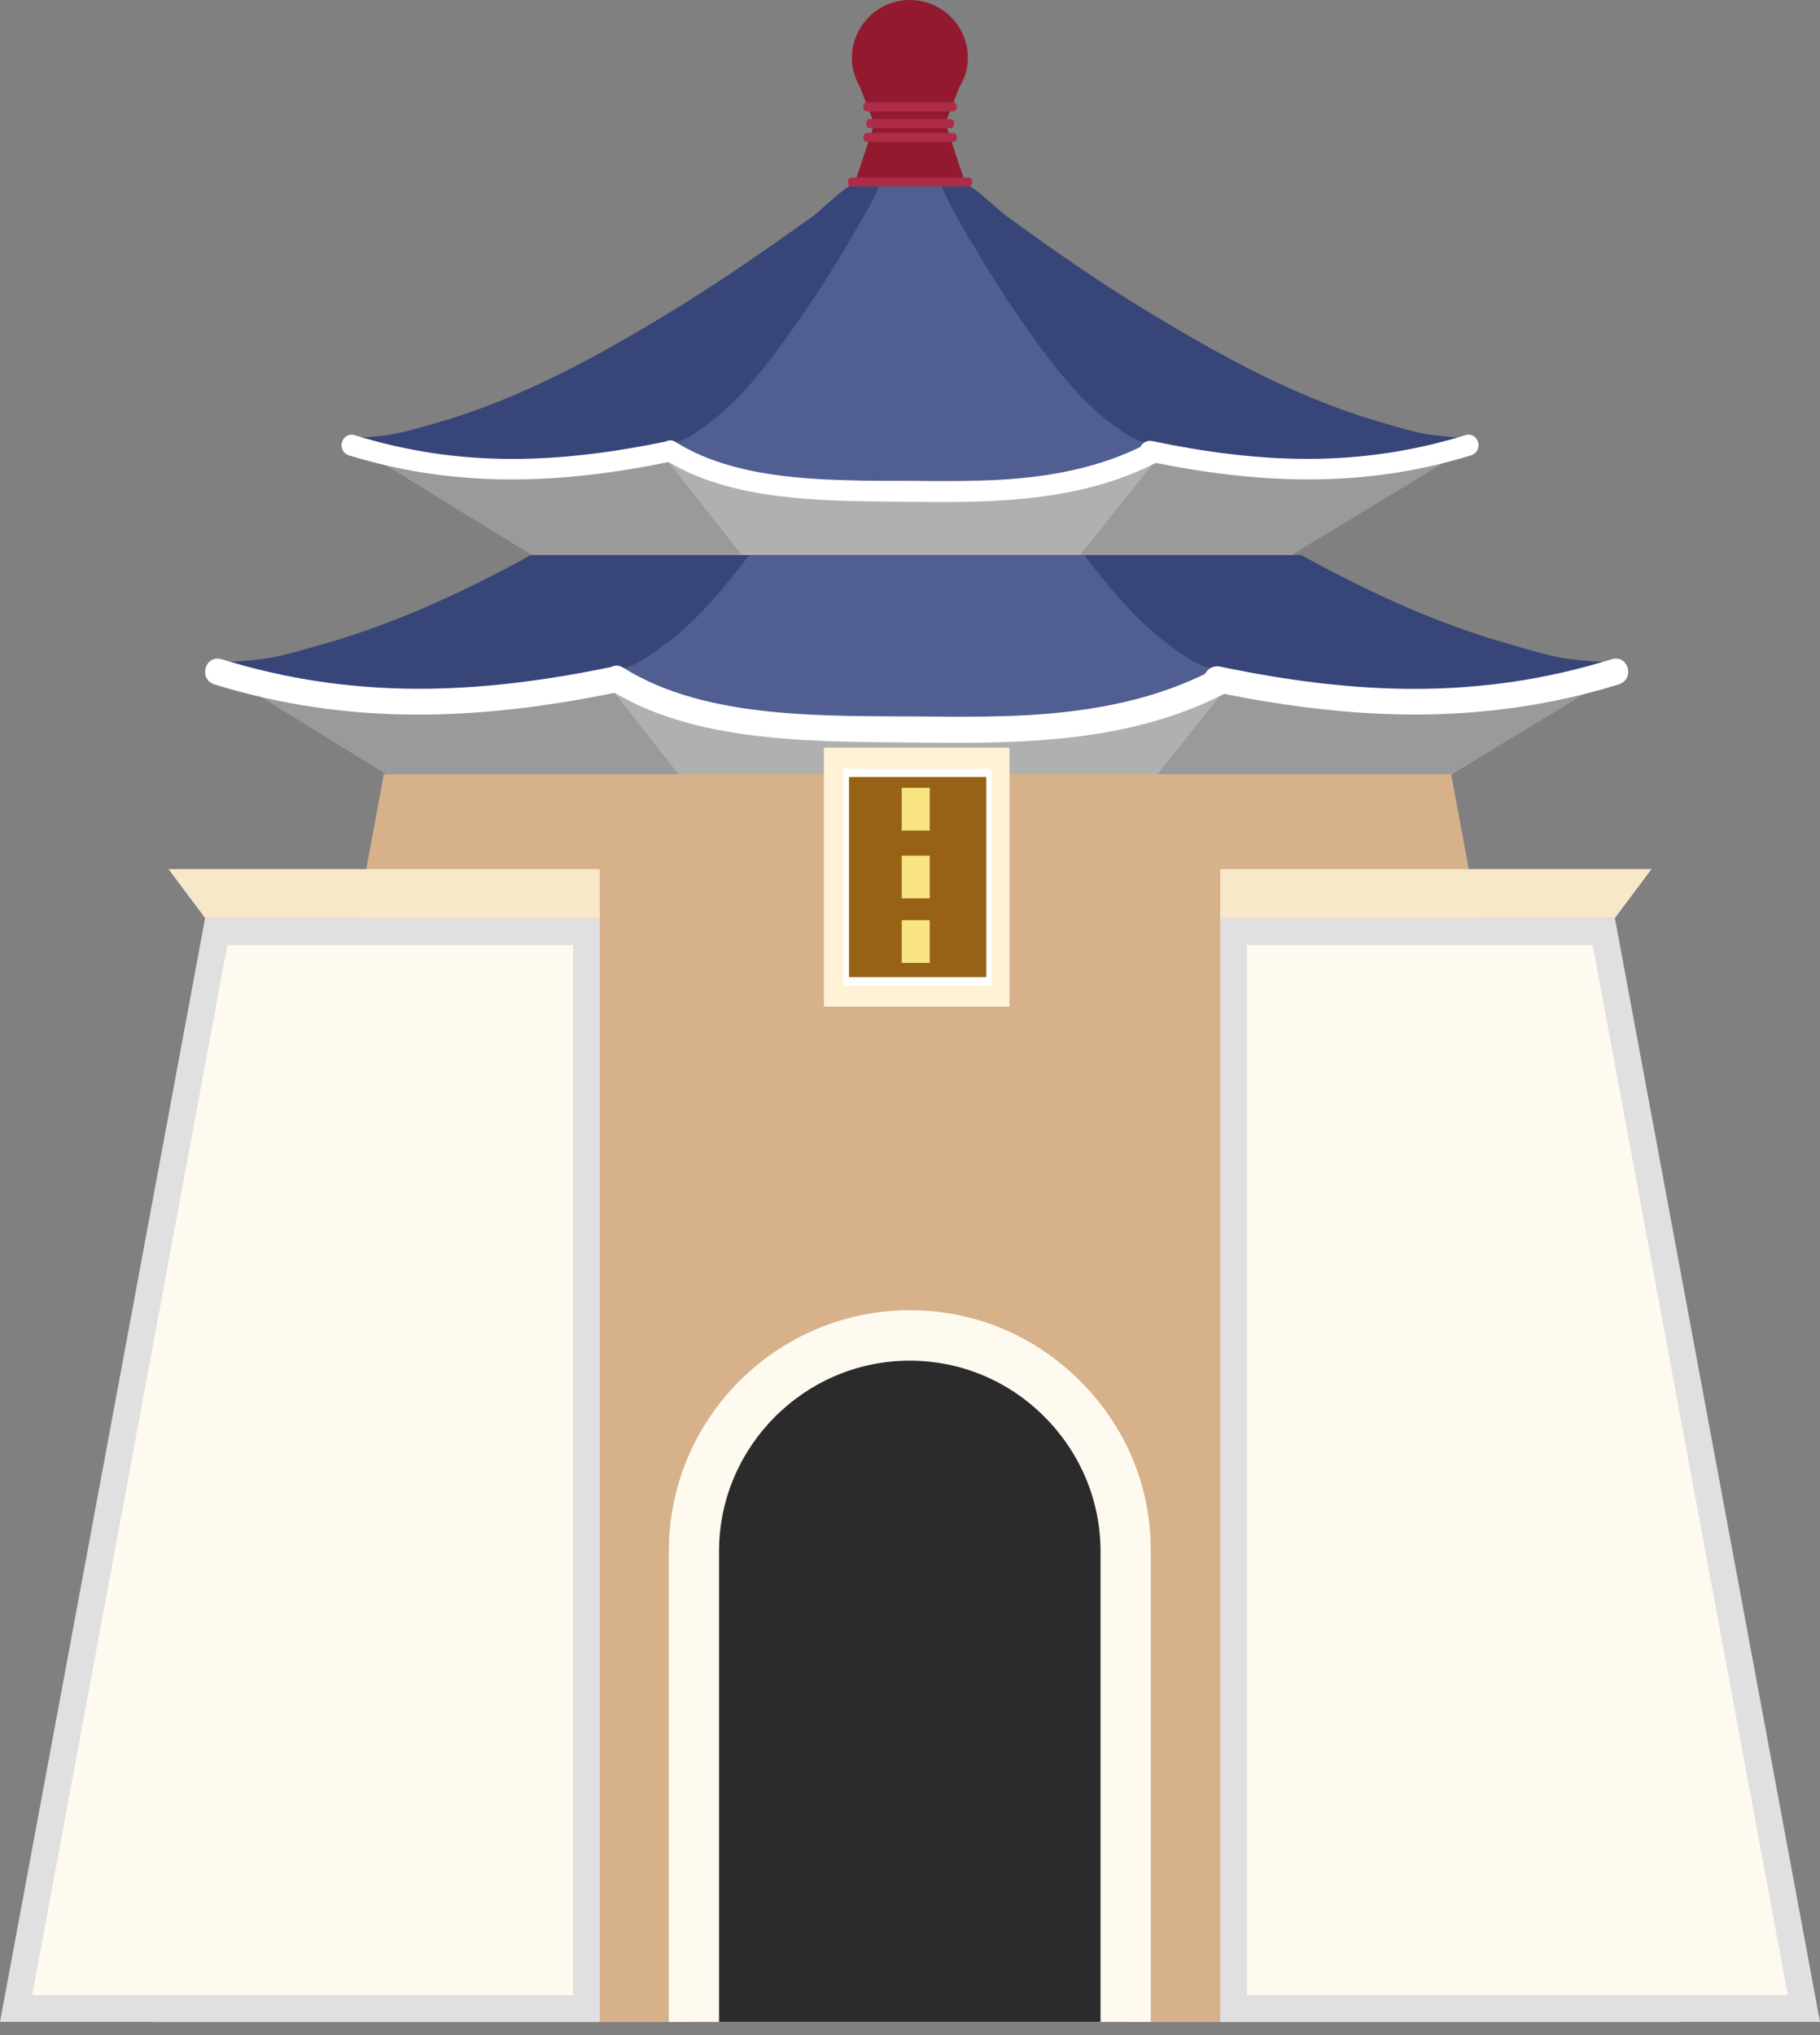 <svg width="68" height="76" viewBox="0 0 68 76" fill="none" xmlns="http://www.w3.org/2000/svg">
<rect x="0" y="0" width="68" height="76" fill="#808080" stroke="none"/>
<path d="M45.881 22.174L54.779 16.771L13.245 16.654L22.213 22.174H45.881Z" fill="#999A9C"/>
<path d="M39.196 22.174L43.089 17.303L24.934 17.201L28.851 22.174H39.196Z" fill="#B0B0B0"/>
<path d="M54.763 16.576C54.403 17.068 53.387 17.108 52.832 17.201C51.698 17.428 50.58 17.624 49.423 17.655C47.186 17.749 45.075 17.35 42.917 16.896C42.855 16.881 42.816 16.881 42.761 16.857C41.346 16.552 40.11 16.873 38.711 17.029C37.194 17.178 35.638 17.178 34.121 17.201C32.487 17.217 30.853 17.186 29.235 17.029C27.835 16.881 26.623 16.552 25.208 16.857C25.169 16.857 25.13 16.873 25.09 16.873C22.893 17.35 20.806 17.749 18.53 17.655C17.373 17.616 16.255 17.428 15.121 17.201C14.566 17.108 13.566 17.068 13.19 16.576C12.995 16.287 13.37 16.349 13.652 16.326C14.011 16.31 14.348 16.271 14.707 16.208C15.387 16.076 16.044 15.864 16.701 15.677C19.57 14.801 22.284 13.331 24.817 11.791C26.091 11.032 27.35 10.188 28.585 9.336C29.203 8.913 29.805 8.476 30.423 8.038C30.744 7.788 31.721 6.802 32.081 6.802H35.888C36.248 6.802 37.241 7.795 37.562 8.038C38.163 8.476 38.781 8.913 39.375 9.336C40.611 10.196 41.87 11.032 43.144 11.791C45.693 13.331 48.391 14.801 51.283 15.677C51.94 15.864 52.581 16.076 53.262 16.208C53.621 16.263 53.981 16.302 54.341 16.326C54.583 16.341 54.966 16.287 54.763 16.576Z" fill="#384579"/>
<path d="M42.917 17.076C42.855 17.131 42.816 17.17 42.777 17.209C42.401 17.483 41.698 17.522 41.244 17.577C38.852 17.928 36.397 17.983 34.004 17.944C31.588 17.983 29.141 17.928 26.764 17.577C26.302 17.522 25.607 17.483 25.231 17.209C25.192 17.17 25.13 17.131 25.09 17.053C24.911 16.857 24.77 16.552 25.13 16.513C25.27 16.513 25.427 16.474 25.591 16.396C25.872 16.263 26.169 16.044 26.451 15.833C27.71 14.918 28.883 13.37 29.977 11.759C30.556 10.946 31.095 10.071 31.635 9.179C31.893 8.734 32.151 8.264 32.432 7.803C32.534 7.647 32.753 7.123 32.933 6.795H35.067C35.271 7.123 35.489 7.647 35.583 7.803C35.841 8.272 36.099 8.734 36.381 9.179C36.897 10.071 37.46 10.946 38.015 11.759C39.11 13.37 40.29 14.918 41.541 15.833C41.838 16.044 42.12 16.263 42.417 16.396C42.558 16.474 42.714 16.513 42.878 16.513C43.222 16.552 43.081 16.889 42.917 17.076Z" fill="#515E92"/>
<path d="M54.739 16.255C50.783 17.475 47.077 17.311 43.058 16.474C42.839 16.427 42.683 16.545 42.605 16.693C40.017 17.952 37.1 18.007 34.246 17.968C31.338 17.928 27.749 18.077 25.239 16.506C25.106 16.419 24.973 16.435 24.872 16.49C20.884 17.311 17.194 17.475 13.261 16.255C12.76 16.099 12.549 16.849 13.042 17.006C17.053 18.241 20.915 18.085 24.981 17.256C27.616 18.82 31.259 18.703 34.246 18.742C37.319 18.781 40.423 18.695 43.183 17.287C47.186 18.085 51.002 18.226 54.958 17.006C55.459 16.849 55.24 16.099 54.739 16.255Z" fill="white"/>
<path d="M49.118 32.034L60.252 25.27L8.272 25.122L19.492 32.034H49.118Z" fill="#999A9C"/>
<path d="M40.759 32.034L45.623 25.935L22.901 25.802L27.804 32.034H40.759Z" fill="#B0B0B0"/>
<path d="M59.689 24.707C59.243 24.684 58.789 24.637 58.344 24.567C57.492 24.402 56.694 24.137 55.873 23.902C53.34 23.136 50.932 22.002 48.617 20.728H19.836C17.522 22.002 15.114 23.128 12.596 23.902C11.775 24.137 10.946 24.402 10.102 24.567C9.656 24.637 9.226 24.684 8.78 24.707C8.429 24.731 7.959 24.66 8.21 25.02C8.687 25.638 9.93 25.685 10.633 25.81C12.056 26.099 13.456 26.334 14.903 26.381C17.749 26.498 20.368 25.997 23.112 25.403C23.159 25.403 23.214 25.38 23.261 25.38C25.036 24.997 26.553 25.403 28.304 25.591C30.329 25.779 32.37 25.833 34.418 25.802C36.318 25.779 38.265 25.779 40.157 25.591C41.901 25.403 43.449 24.997 45.224 25.38C45.302 25.403 45.349 25.403 45.427 25.427C48.125 25.997 50.767 26.498 53.566 26.381C55.013 26.334 56.413 26.091 57.836 25.81C58.531 25.692 59.806 25.646 60.259 25.02C60.486 24.66 60.017 24.731 59.689 24.707Z" fill="#384579"/>
<path d="M45.365 24.95C45.161 24.95 44.966 24.903 44.794 24.801C44.419 24.629 44.067 24.363 43.699 24.098C42.589 23.292 41.526 22.08 40.509 20.728H27.991C26.975 22.08 25.919 23.292 24.801 24.098C24.449 24.363 24.074 24.629 23.73 24.801C23.527 24.895 23.331 24.95 23.159 24.95C22.713 24.997 22.886 25.388 23.112 25.63C23.159 25.724 23.237 25.779 23.284 25.826C23.761 26.162 24.629 26.216 25.208 26.287C28.179 26.725 31.252 26.795 34.27 26.748C37.264 26.795 40.337 26.725 43.332 26.287C43.903 26.216 44.778 26.162 45.255 25.826C45.302 25.779 45.357 25.732 45.427 25.653C45.615 25.411 45.787 24.997 45.365 24.95Z" fill="#515E92"/>
<path d="M60.212 24.621C55.263 26.154 50.619 25.943 45.591 24.895C45.318 24.84 45.122 24.981 45.021 25.169C41.784 26.748 38.124 26.811 34.559 26.764C30.915 26.717 26.427 26.904 23.284 24.934C23.112 24.825 22.956 24.84 22.823 24.911C17.827 25.943 13.214 26.138 8.288 24.621C7.662 24.426 7.397 25.364 8.014 25.56C13.034 27.108 17.874 26.912 22.964 25.872C26.263 27.827 30.814 27.686 34.559 27.733C38.398 27.78 42.292 27.678 45.74 25.912C50.752 26.912 55.529 27.084 60.478 25.56C61.104 25.364 60.838 24.426 60.212 24.621Z" fill="white"/>
<path d="M62.879 75.514H5.684L13.339 34.293L13.683 32.464L14.34 28.914H54.223V28.93L54.88 32.464L55.224 34.293L62.879 75.514Z" fill="#D6B18A"/>
<path d="M8.078 34.793H21.909V75.006H0.602L8.078 34.793Z" fill="#FFFAF0" stroke="#E0E0E0"/>
<path d="M22.409 32.456H6.294L7.67 34.293H22.409V32.456Z" fill="#F7E8C9"/>
<path d="M46.091 34.793H59.922L67.398 75.006H46.091V34.793Z" fill="#FFFAF0" stroke="#E0E0E0"/>
<path d="M45.591 32.456H61.706L60.33 34.293H45.591V32.456Z" fill="#F7E8C9"/>
<path d="M37.718 27.921H30.783V37.593H37.718V27.921Z" fill="#FFF2D7"/>
<path d="M37.053 28.703H31.502V36.803H37.053V28.703Z" fill="white"/>
<path d="M36.85 29.016H31.721V36.49H36.85V29.016Z" fill="#976216"/>
<path d="M34.739 29.422H33.691V31.017H34.739V29.422Z" fill="#F9E482"/>
<path d="M34.739 31.955H33.691V33.55H34.739V31.955Z" fill="#F9E482"/>
<path d="M34.739 34.364H33.691V35.959H34.739V34.364Z" fill="#F9E482"/>
<path d="M35.177 4.16H32.823L31.948 6.802H36.052L35.177 4.16Z" fill="#93192E"/>
<path d="M36.162 2.166C36.162 0.97 35.192 0 33.996 0C32.8 0 31.83 0.97 31.83 2.166C31.83 2.565 31.948 2.932 32.127 3.245L32.769 4.887H35.208L35.849 3.245C36.045 2.924 36.162 2.557 36.162 2.166Z" fill="#93192E"/>
<path d="M35.513 4.785H32.495C32.425 4.785 32.362 4.73 32.362 4.652V4.582C32.362 4.511 32.417 4.449 32.495 4.449H35.513C35.583 4.449 35.646 4.504 35.646 4.582V4.652C35.638 4.73 35.583 4.785 35.513 4.785Z" fill="#AD2D49"/>
<path d="M35.615 5.301H32.393C32.323 5.301 32.26 5.246 32.26 5.168V5.098C32.26 5.027 32.315 4.965 32.393 4.965H35.615C35.685 4.965 35.748 5.02 35.748 5.098V5.168C35.74 5.239 35.685 5.301 35.615 5.301Z" fill="#AD2D49"/>
<path d="M35.615 4.16H32.393C32.323 4.16 32.26 4.105 32.26 4.027V3.956C32.26 3.886 32.315 3.823 32.393 3.823H35.615C35.685 3.823 35.748 3.878 35.748 3.956V4.027C35.74 4.105 35.685 4.16 35.615 4.16Z" fill="#AD2D49"/>
<path d="M36.185 6.967H31.815C31.744 6.967 31.682 6.912 31.682 6.834V6.763C31.682 6.693 31.736 6.63 31.815 6.63H36.185C36.256 6.63 36.318 6.685 36.318 6.763V6.834C36.31 6.904 36.256 6.967 36.185 6.967Z" fill="#AD2D49"/>
<path d="M42.073 57.937V75.506H25.927V57.937C25.927 53.488 29.547 49.868 33.996 49.868C36.146 49.868 38.171 50.713 39.704 52.237C41.228 53.778 42.073 55.795 42.073 57.937Z" fill="#2B2B2B"/>
<path d="M40.361 51.581C38.656 49.868 36.397 48.93 33.996 48.93C29.031 48.93 24.989 52.972 24.989 57.937V75.506H26.865V57.937C26.865 54.02 30.071 50.814 33.988 50.814C35.951 50.814 37.733 51.612 39.024 52.91C40.314 54.2 41.119 55.975 41.119 57.937V75.506H42.995V57.937C43.011 55.545 42.073 53.285 40.361 51.581Z" fill="#FFFAF0"/>
</svg>

